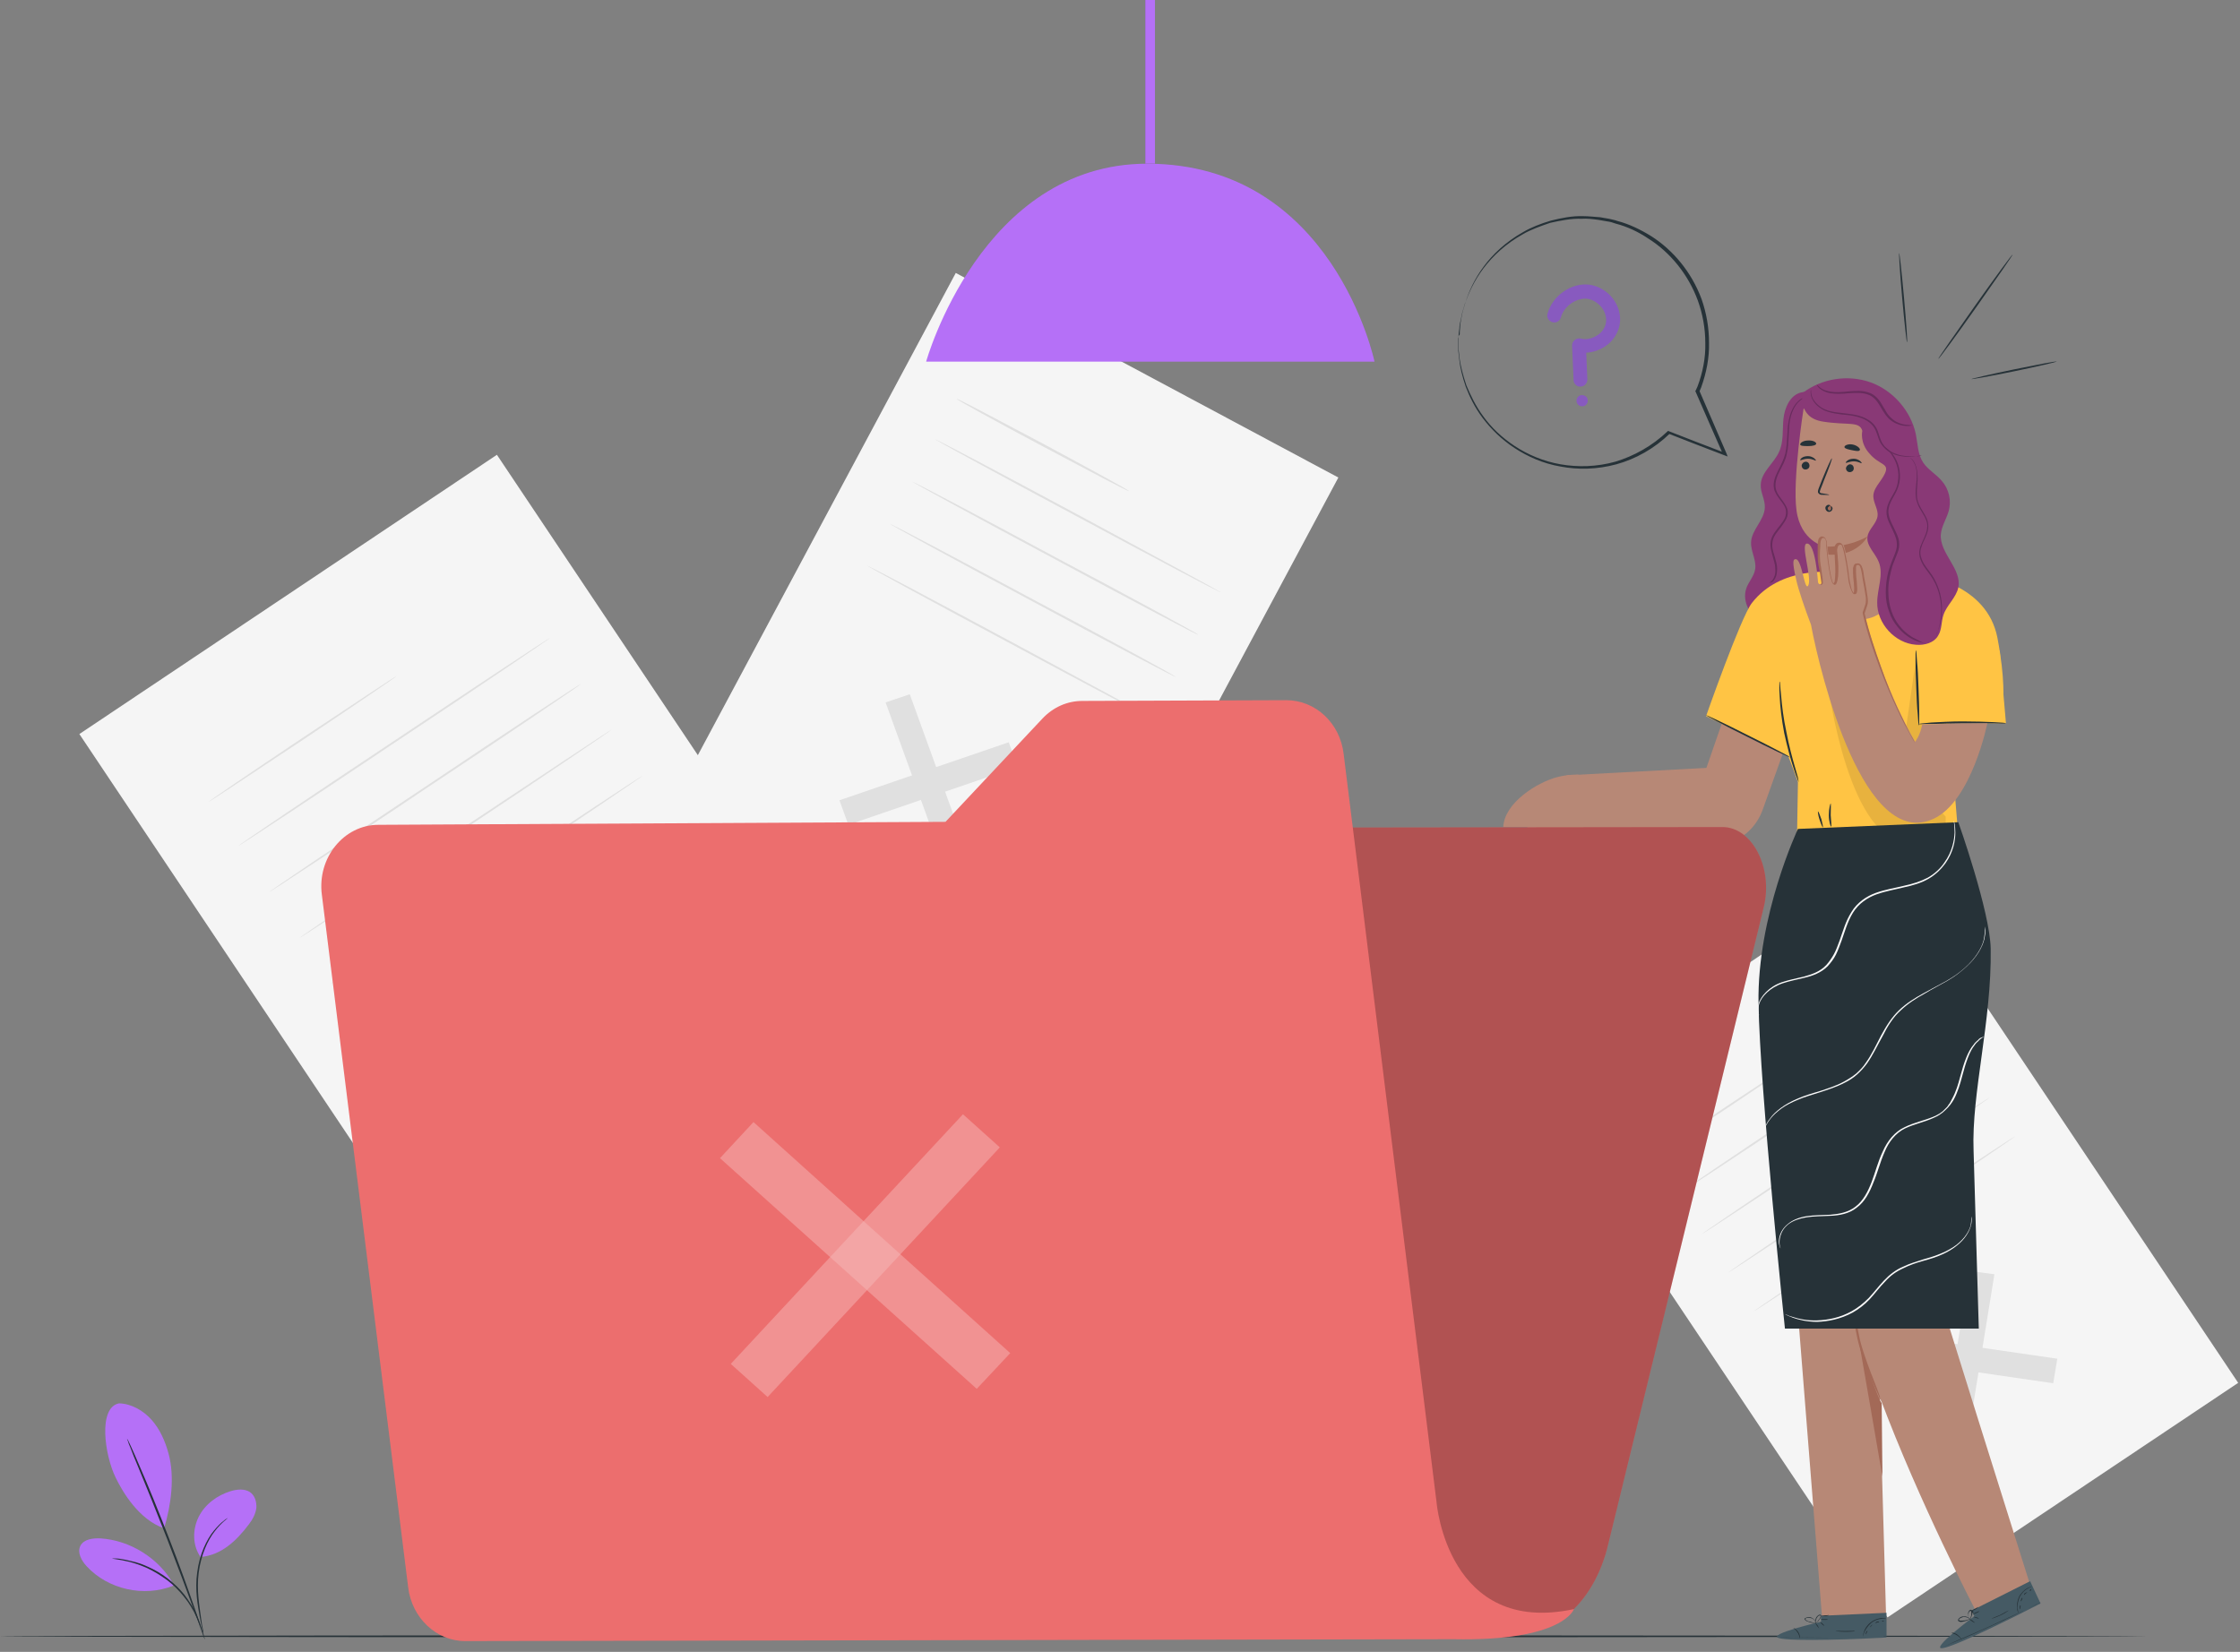 <svg width="602" height="444" viewBox="0 0 602 444" fill="none" xmlns="http://www.w3.org/2000/svg">
    <rect x="0" y="0" width="602" height="444" fill="#808080" stroke="none"/>
    <g clip-path="url(#clip0_1030:8820)">
        <path d="M133.542 122.241L21.33 197.301L131.863 362.544L244.075 287.484L133.542 122.241Z"
            fill="#F5F5F5" />
        <path d="M186.1 279.7L184.8 287.5L129 279.5L130.3 271.6L186.1 279.7Z" fill="#E0E0E0" />
        <path d="M158 251.5L166 252.7L157.1 307.6L149.1 306.5L158 251.5Z" fill="#E0E0E0" />
        <path
            d="M106.6 181.7C106.7 181.8 95.4 189.5 81.5 198.8C67.5 208.1 56.2 215.6 56.1 215.5C56 215.4 67.3 207.7 81.2 198.4C95.2 189.1 106.5 181.6 106.6 181.7Z"
            fill="#E0E0E0" />
        <path
            d="M147.9 171.4C148 171.5 129.3 184.2 106.1 199.6C83 215.1 64.1 227.5 64 227.4C63.9 227.3 82.6 214.6 105.8 199.2C129 183.7 147.8 171.3 147.9 171.4Z"
            fill="#E0E0E0" />
        <path
            d="M156.2 183.8C156.3 183.9 137.6 196.6 114.4 212C91.3 227.5 72.4 239.9 72.3 239.8C72.2 239.7 90.9 227 114.1 211.6C137.2 196.1 156.1 183.6 156.2 183.8Z"
            fill="#E0E0E0" />
        <path
            d="M164.4 196.1C164.5 196.2 145.8 208.9 122.6 224.3C99.5 239.8 80.6 252.2 80.5 252.1C80.4 252 99.1 239.3 122.3 223.9C145.5 208.5 164.3 196 164.4 196.1Z"
            fill="#E0E0E0" />
        <path
            d="M172.7 208.5C172.8 208.6 154.1 221.3 130.9 236.7C107.8 252.2 88.9 264.6 88.8 264.5C88.7 264.4 107.4 251.7 130.6 236.3C153.8 220.8 172.6 208.4 172.7 208.5Z"
            fill="#E0E0E0" />
        <path d="M508.719 232.961L414.461 296.012L507.257 434.739L601.515 371.689L508.719 232.961Z"
            fill="#F5F5F5" />
        <path d="M552.9 365.2L551.8 371.8L505 365L506 358.4L552.9 365.2Z" fill="#E0E0E0" />
        <path d="M529.3 341.6L536 342.5L528.5 388.7L521.8 387.7L529.3 341.6Z" fill="#E0E0E0" />
        <path
            d="M486.1 282.9C486.2 283 476.7 289.5 465 297.3C453.3 305.1 443.7 311.4 443.6 311.3C443.5 311.2 453 304.7 464.7 296.9C476.5 289.1 486 282.8 486.1 282.9Z"
            fill="#E0E0E0" />
        <path
            d="M520.8 274.2C520.9 274.3 505.2 285 485.8 298C466.4 311 450.5 321.4 450.5 321.3C450.4 321.2 466.1 310.5 485.6 297.5C504.9 284.6 520.7 274.1 520.8 274.2Z"
            fill="#E0E0E0" />
        <path
            d="M527.7 284.6C527.8 284.7 512.1 295.4 492.7 308.4C473.3 321.4 457.4 331.8 457.4 331.7C457.3 331.6 473 320.9 492.5 307.9C511.8 295 527.6 284.5 527.7 284.6Z"
            fill="#E0E0E0" />
        <path
            d="M534.7 295C534.8 295.1 519.1 305.8 499.7 318.8C480.3 331.8 464.4 342.2 464.4 342.1C464.3 342 480 331.3 499.5 318.3C518.8 305.3 534.6 294.9 534.7 295Z"
            fill="#E0E0E0" />
        <path
            d="M541.6 305.4C541.7 305.5 526 316.2 506.6 329.2C487.2 342.2 471.3 352.6 471.3 352.5C471.2 352.4 486.9 341.7 506.4 328.7C525.7 315.7 541.5 305.3 541.6 305.4Z"
            fill="#E0E0E0" />
        <path d="M359.683 128.353L256.865 73.364L175.892 224.769L278.71 279.758L359.683 128.353Z"
            fill="#F5F5F5" />
        <path d="M261.1 232.4L254.6 234.6L238 188.8L244.5 186.6L261.1 232.4Z" fill="#E0E0E0" />
        <path d="M271.1 199.5L273.5 206.1L228 221.7L225.6 215.1L271.1 199.5Z" fill="#E0E0E0" />
        <path
            d="M303.4 132C303.3 132.2 292.9 126.7 280.1 119.9C267.3 113.1 257 107.4 257.1 107.2C257.2 107 267.6 112.5 280.4 119.3C293.2 126.2 303.5 131.8 303.4 132Z"
            fill="#E0E0E0" />
        <path
            d="M328.1 159.2C328 159.4 310.8 150.3 289.6 138.9C268.4 127.6 251.3 118.2 251.3 118.1C251.4 117.9 268.6 127 289.8 138.4C311 149.8 328.1 159.1 328.1 159.2Z"
            fill="#E0E0E0" />
        <path
            d="M322 170.6C321.9 170.8 304.7 161.7 283.5 150.3C262.3 139 245.2 129.6 245.2 129.5C245.3 129.3 262.5 138.4 283.7 149.8C305 161.1 322.1 170.4 322 170.6Z"
            fill="#E0E0E0" />
        <path
            d="M315.9 181.9C315.8 182.1 298.6 173 277.4 161.6C256.2 150.3 239.1 140.9 239.1 140.8C239.2 140.6 256.4 149.7 277.6 161.1C298.9 172.4 316 181.7 315.9 181.9Z"
            fill="#E0E0E0" />
        <path
            d="M309.9 193.2C309.8 193.4 292.6 184.3 271.4 172.9C250.2 161.6 233.1 152.2 233.1 152.1C233.2 151.9 250.4 161 271.6 172.4C292.8 183.8 310 193.1 309.9 193.2Z"
            fill="#E0E0E0" />
        <path opacity="0.2" d="M310.4 0H307.8V44H310.4V0Z" fill="black" />
        <path d="M248.9 97.2H369.4C369.4 97.2 358.3 44 308.3 44C263.7 44 248.9 97.2 248.9 97.2Z"
            fill="#B570F7" />
        <path d="M310.4 0H307.8V44H310.4V0Z" fill="#B570F7" />
        <path
            d="M577.3 439.8C577.3 439.9 448 440.1 288.6 440.1C129.2 440.1 0 440 0 439.8C0 439.7 129.2 439.5 288.7 439.5C448.1 439.6 577.3 439.7 577.3 439.8Z"
            fill="#263238" />
        <path
            d="M32 377.2C35.4 377.3 38.6 379.2 40.8 381.7C43 384.2 44.4 387.4 45.3 390.7C47 397 46 404.5 44.1 410.8C37.3 408.4 33 401.1 31.1 397.2C28.1 391.1 26.3 378.3 32 377.2Z"
            fill="#B570F7" />
        <path
            d="M53.9 418.5C51.7 415.4 51.7 411.1 53.4 407.7C55.1 404.3 58.4 401.9 62 400.8C63.7 400.3 65.6 400.1 67.1 401C68.5 401.9 69 403.7 68.9 405.3C68.7 406.9 67.9 408.4 66.9 409.7C63.5 414.2 59.5 418 53.9 418.5Z"
            fill="#B570F7" />
        <path
            d="M54.7 439.6C54.7 439.6 54.6 439.1 54.4 438.3C54.2 437.4 54 436.2 53.7 434.7C53.2 431.7 52.3 427.4 53 422.6C53.6 417.9 55.5 413.8 57.5 411.4C58.5 410.2 59.4 409.3 60.1 408.8C60.4 408.5 60.7 408.3 60.9 408.2C61.1 408.1 61.2 408 61.2 408C61.3 408.1 59.6 409.1 57.7 411.6C55.8 414 54 418 53.4 422.7C52.8 427.4 53.6 431.6 54 434.7C54.2 436.2 54.4 437.5 54.6 438.3C54.7 439.1 54.7 439.6 54.7 439.6Z"
            fill="#263238" />
        <path
            d="M34.2 386.8C34.2 386.8 34.3 387 34.5 387.3C34.7 387.7 34.9 388.2 35.2 388.8C35.8 390.1 36.7 392.1 37.7 394.5C39.8 399.3 42.5 405.9 45.4 413.4C48.3 420.8 50.7 427.6 52.4 432.5C53.3 435 53.9 437 54.4 438.4C54.6 439.1 54.8 439.6 54.9 440C55 440.4 55.1 440.6 55 440.6C55 440.6 54.9 440.4 54.8 440.1C54.6 439.7 54.5 439.2 54.2 438.5C53.7 437.1 53 435.1 52.1 432.7C50.3 427.8 47.8 421.1 44.9 413.6C42 406.2 39.3 399.5 37.3 394.7C36.3 392.3 35.5 390.4 35 389C34.7 388.4 34.5 387.8 34.4 387.4C34.2 387 34.1 386.8 34.2 386.8Z"
            fill="#263238" />
        <path
            d="M46.5 425.6C42.5 418.7 34.9 414 27 413.5C25 413.4 22.5 413.7 21.6 415.5C20.7 417.3 21.9 419.5 23.3 421C29 427.2 38.7 429.4 46.6 426.2"
            fill="#B570F7" />
        <path
            d="M30.1 418.9C30.1 418.9 30.6 418.9 31.4 418.9C31.8 418.9 32.3 419 32.9 419.1C33.5 419.2 34.1 419.3 34.8 419.5C35.5 419.7 36.3 419.8 37.1 420.1C37.9 420.3 38.8 420.7 39.7 421.1C41.5 421.9 43.3 422.9 45.1 424.3C46.9 425.7 48.4 427.2 49.6 428.7C50.2 429.5 50.7 430.2 51.2 431C51.7 431.7 52 432.4 52.4 433.1C52.8 433.7 53 434.4 53.2 434.9C53.4 435.4 53.6 435.9 53.7 436.3C53.9 437.1 54.1 437.5 54 437.5C53.9 437.5 53.4 435.8 52.1 433.2C51.7 432.6 51.4 431.9 50.9 431.2C50.5 430.5 49.9 429.8 49.3 429C48.1 427.5 46.6 426 44.9 424.7C43.1 423.4 41.3 422.3 39.6 421.5C38.7 421.1 37.9 420.8 37.1 420.5C36.3 420.2 35.5 420 34.8 419.8C31.9 419.1 30.1 419 30.1 418.9Z"
            fill="#263238" />
        <path
            d="M484 105.5C481.1 106.2 479.6 109.6 479.3 112.6C479 115.6 479.4 118.8 478.1 121.5C476.7 124.6 473.3 126.9 473.2 130.3C473.1 132.4 474.4 134.3 474.3 136.4C474.2 139.8 470.7 142.4 470.6 145.8C470.5 148.2 472.1 150.6 471.7 153C471.4 154.9 469.9 156.4 469.3 158.2C468.1 161.8 470.5 165.7 473.7 167.8C477.3 170.1 481.9 170.6 485.9 169.3C489.9 168 493.3 164.9 494.9 161C496.7 156.7 496.3 151.8 495.9 147.2C494.7 132.7 493.8 118.2 493.2 103.6"
            fill="#893976" />
        <path
            d="M475.5 156.7C475.4 156.6 476.3 156.4 476.8 155.1C477.1 154.5 477.2 153.6 477.1 152.7C477.1 151.7 476.7 150.7 476.4 149.5C476.1 148.3 475.6 146.9 475.9 145.4C476.2 143.8 477.3 142.6 478.3 141.3C478.8 140.7 479.3 140 479.7 139.2C480 138.5 480.1 137.6 479.9 136.8C479.4 135.2 477.8 134 477 132.1C476.6 131.2 476.6 130.1 476.8 129.2C477 128.3 477.4 127.4 477.8 126.6C478.6 125 479.4 123.5 479.8 121.9C480.5 118.7 480.2 115.7 480.7 113.2C481.1 110.7 482.2 108.8 483.2 107.9C483.7 107.4 484.2 107.1 484.5 107C484.8 106.9 485 106.8 485 106.8C485 106.9 484.3 107.1 483.3 108.1C482.3 109.1 481.4 110.9 481 113.3C480.8 114.5 480.8 115.9 480.7 117.3C480.6 118.8 480.6 120.4 480.2 122C479.9 123.7 479 125.2 478.2 126.8C477.4 128.4 476.8 130.2 477.4 131.9C478 133.6 479.6 134.8 480.3 136.7C480.6 137.6 480.5 138.6 480.1 139.4C479.7 140.2 479.2 140.9 478.7 141.6C477.7 142.9 476.6 144.1 476.4 145.5C476.1 146.9 476.5 148.2 476.9 149.4C477.2 150.6 477.6 151.7 477.6 152.7C477.6 153.7 477.5 154.6 477.2 155.2C476.9 155.9 476.5 156.3 476.2 156.5C475.7 156.6 475.5 156.7 475.5 156.7Z"
            fill="#682C5D" />
        <path
            d="M467.6 180.4L458.6 206.4L421 208.4L414.7 222.4L454 226.4C461.8 229.6 470.8 225.7 473.7 217.7L484.2 188.4L467.6 180.4Z"
            fill="#B78876" />
        <path
            d="M545.5 425.7C545.5 425.7 517.9 338.1 517.3 335.2C516.8 332.6 527.3 269.6 528.6 253.3L491.3 254.7C491.3 254.7 491.3 254.8 491.3 255L475.5 255.9L489.7 435H506.9L505.2 375.5C515.8 403.9 530.9 432.8 530.9 432.8L545.5 425.7Z"
            fill="#B78876" />
        <path
            d="M505.9 396.9C505.9 396.4 505.7 377 505.7 377C505.5 378.2 499.1 360.2 499.3 359.1C499.3 358.5 505.9 396.9 505.9 396.9Z"
            fill="#A36957" />
        <path
            d="M498.5 350.5C498.5 350.5 498.4 350.9 498.4 351.6C498.4 352.3 498.4 353.3 498.4 354.6C498.4 355.2 498.5 355.9 498.6 356.6C498.7 357.3 498.8 358.1 499 358.9C499.3 360.5 499.8 362.3 500.4 364.1C501.6 367.7 503 370.9 504 373.2C504.5 374.2 504.9 375.2 505.2 375.9C505.5 376.5 505.7 376.9 505.7 376.9C505.7 376.9 505.6 376.5 505.4 375.9C505.2 375.2 504.8 374.3 504.4 373.1C503.5 370.8 502.2 367.6 501 364C500.4 362.2 499.9 360.5 499.6 358.9C499.4 358.1 499.3 357.3 499.2 356.6C499.1 355.9 499 355.2 499 354.6C498.9 353.4 498.8 352.4 498.8 351.7C498.6 350.9 498.6 350.5 498.5 350.5Z"
            fill="#A36957" />
        <path
            d="M489.4 435.9V434.3L507 433.5V440.1L505.9 440.2C501.1 440.5 481.4 441.3 478.1 440.3C474.6 439.3 489.4 435.9 489.4 435.9Z"
            fill="#455A64" />
        <path
            d="M507.3 439.8C507.3 439.8 507.2 439.8 507 439.8C506.7 439.8 506.5 439.8 506.1 439.9C505.2 439.9 504.2 440 502.9 440C500.2 440.1 496.5 440.2 492.4 440.2C488.3 440.2 484.6 440.2 481.9 440.1C480.6 440.1 479.6 440 478.7 440C478.4 440 478.1 440 477.8 440C477.6 440 477.5 440 477.5 440C477.5 440 477.6 440 477.8 440C478.1 440 478.3 440 478.7 440C479.6 440 480.6 440 481.9 440.1C484.6 440.1 488.3 440.2 492.4 440.2C496.5 440.2 500.2 440.1 502.9 440C504.2 440 505.2 439.9 506.1 439.9C506.4 439.9 506.7 439.9 507 439.9C507.1 439.8 507.3 439.8 507.3 439.8Z"
            fill="#263238" />
        <path
            d="M483.7 440.3C483.6 440.3 483.6 439.5 483.1 438.8C482.6 438 482 437.6 482 437.6C482 437.5 482.8 437.9 483.3 438.7C483.8 439.5 483.8 440.4 483.7 440.3Z"
            fill="#263238" />
        <path
            d="M488.9 437.7C488.9 437.7 488.6 437.4 488.3 437C488 436.6 487.9 436.2 487.9 436.2C487.9 436.2 488.2 436.5 488.5 436.9C488.7 437.3 488.9 437.7 488.9 437.7Z"
            fill="#263238" />
        <path
            d="M490.3 437C490.3 437 490 436.9 489.7 436.6C489.4 436.3 489.2 436.1 489.2 436C489.2 436 489.5 436.1 489.8 436.4C490.1 436.7 490.3 436.9 490.3 437Z"
            fill="#263238" />
        <path
            d="M491.2 435.3C491.2 435.4 490.8 435.4 490.3 435.4C489.8 435.4 489.4 435.4 489.4 435.3C489.4 435.2 489.8 435.2 490.3 435.2C490.7 435.2 491.2 435.2 491.2 435.3Z"
            fill="#263238" />
        <path
            d="M491.5 434.1C491.5 434.2 491.1 434.4 490.5 434.4C489.9 434.4 489.4 434.3 489.4 434.3C489.4 434.2 489.9 434.3 490.4 434.2C491 434.2 491.4 434.1 491.5 434.1Z"
            fill="#263238" />
        <path
            d="M488.3 436.2C488.3 436.2 487.9 436.3 487.2 436.2C486.9 436.2 486.4 436.1 486 435.9C485.8 435.8 485.6 435.8 485.3 435.6C485.2 435.5 485.1 435.4 485 435.3C485 435.1 485 434.9 485.2 434.9C486.3 434.3 487.3 434.9 487.7 435.5C487.9 435.8 488 436.1 488.1 436.2C488.1 436.4 488.1 436.5 488.1 436.5C488.1 436.5 488 436.1 487.6 435.5C487.4 435.2 487.1 435 486.6 434.9C486.2 434.8 485.6 434.8 485.3 435C485.1 435.1 485.2 435.3 485.4 435.5C485.6 435.6 485.8 435.7 486 435.8C486.4 435.9 486.8 436 487.2 436.1C487.8 436.2 488.3 436.1 488.3 436.2Z"
            fill="#263238" />
        <path
            d="M488 436.2C488 436.2 487.8 435.9 487.9 435.4C487.9 435.2 488 434.9 488.2 434.6C488.4 434.4 488.7 434 489.1 434C489.4 434 489.5 434.3 489.4 434.5C489.4 434.7 489.3 434.9 489.2 435C489 435.3 488.8 435.5 488.7 435.7C488.3 436.1 488.1 436.2 488 436.2C488.1 436.2 488.3 436 488.6 435.6C488.8 435.4 488.9 435.2 489.1 434.9C489.3 434.7 489.4 434.2 489.1 434.2C488.8 434.2 488.5 434.5 488.4 434.7C488.2 434.9 488.1 435.2 488.1 435.4C487.9 435.9 488 436.2 488 436.2Z"
            fill="#263238" />
        <path
            d="M506.9 435C506.9 435 506.4 435 505.6 435.1C504.8 435.2 503.7 435.5 502.8 436.3C501.9 437.1 501.3 438.1 501 438.8C500.7 439.6 500.7 440.1 500.7 440C500.7 440 500.7 439.9 500.7 439.6C500.7 439.4 500.8 439 500.9 438.7C501.1 437.9 501.7 436.9 502.7 436.1C503.7 435.3 504.8 435 505.6 434.9C506 434.9 506.3 434.9 506.6 434.9C506.8 434.9 506.9 435 506.9 435Z"
            fill="#263238" />
        <path
            d="M498.5 438.4C498.5 438.5 497.4 438.6 495.9 438.6C494.5 438.6 493.3 438.4 493.3 438.4C493.3 438.3 494.4 438.4 495.9 438.4C497.3 438.4 498.5 438.3 498.5 438.4Z"
            fill="#263238" />
        <path
            d="M501.9 438.3C501.9 438.3 501.8 438.5 501.7 438.8C501.6 439.1 501.5 439.3 501.5 439.3C501.4 439.3 501.4 439 501.5 438.7C501.6 438.5 501.8 438.3 501.9 438.3Z"
            fill="#263238" />
        <path
            d="M503.2 436.7C503.2 436.7 503.1 436.9 502.9 437.1C502.7 437.3 502.5 437.4 502.5 437.4C502.5 437.4 502.6 437.2 502.8 437C503 436.8 503.1 436.7 503.2 436.7Z"
            fill="#263238" />
        <path
            d="M505 436C505 436.1 504.8 436.1 504.5 436.1C504.2 436.2 504.1 436.3 504 436.3C504 436.3 504.1 436 504.4 435.9C504.8 435.8 505 435.9 505 436Z"
            fill="#263238" />
        <path
            d="M506.3 435.6C506.3 435.7 506.2 435.7 506.1 435.8C506 435.9 505.8 435.9 505.8 435.8C505.8 435.7 505.9 435.7 506 435.6C506.2 435.6 506.3 435.6 506.3 435.6Z"
            fill="#263238" />
        <path
            d="M530.6 434.4L529.9 432.9L545.6 425L548.4 431L547.4 431.5C543.1 433.7 525.5 442.6 522.1 443C518.4 443.5 530.6 434.4 530.6 434.4Z"
            fill="#455A64" />
        <path
            d="M548.4 430.6C548.4 430.6 548.3 430.7 548.1 430.8C547.9 430.9 547.6 431.1 547.3 431.2C546.5 431.6 545.6 432.1 544.5 432.6C542.1 433.8 538.8 435.4 535 437.1C531.3 438.8 527.9 440.3 525.4 441.3C524.2 441.8 523.3 442.2 522.5 442.5C522.2 442.6 521.9 442.7 521.7 442.8C521.5 442.9 521.4 442.9 521.4 442.9C521.4 442.9 521.5 442.8 521.7 442.8C521.9 442.7 522.2 442.6 522.5 442.5C523.3 442.2 524.3 441.7 525.4 441.2C527.9 440.1 531.3 438.7 535 437C538.7 435.3 542.1 433.7 544.5 432.6C545.6 432.1 546.6 431.6 547.4 431.2C547.7 431.1 547.9 430.9 548.2 430.8C548.3 430.6 548.4 430.6 548.4 430.6Z"
            fill="#263238" />
        <path
            d="M527.2 440.7C527.1 440.7 526.8 440.1 526 439.6C525.3 439.1 524.5 439 524.5 438.9C524.5 438.8 525.3 438.8 526.1 439.4C526.9 440 527.2 440.7 527.2 440.7Z"
            fill="#263238" />
        <path
            d="M530.8 436.2C530.8 436.2 530.4 436.1 530 435.8C529.6 435.5 529.3 435.3 529.3 435.2C529.3 435.2 529.7 435.3 530.1 435.6C530.5 435.9 530.8 436.2 530.8 436.2Z"
            fill="#263238" />
        <path
            d="M531.8 435C531.8 435.1 531.5 435 531.1 434.9C530.7 434.8 530.4 434.6 530.4 434.6C530.4 434.5 530.7 434.6 531.1 434.7C531.5 434.8 531.8 434.9 531.8 435Z"
            fill="#263238" />
        <path
            d="M531.9 433.1C531.9 433.2 531.6 433.4 531.1 433.6C530.6 433.8 530.3 433.9 530.2 433.9C530.2 433.8 530.5 433.6 531 433.4C531.5 433.2 531.9 433 531.9 433.1Z"
            fill="#263238" />
        <path
            d="M531.7 431.9C531.7 431.9 531.4 432.3 530.9 432.6C530.4 432.9 529.9 433 529.9 432.9C529.9 432.8 530.3 432.7 530.8 432.4C531.3 432.1 531.7 431.9 531.7 431.9Z"
            fill="#263238" />
        <path
            d="M529.6 435.1C529.6 435.1 529.2 435.3 528.6 435.6C528.3 435.7 527.9 435.8 527.4 435.9C527.2 435.9 526.9 436 526.7 435.9C526.6 435.9 526.4 435.8 526.3 435.7C526.2 435.6 526.2 435.4 526.3 435.2C527 434.2 528.3 434.4 528.9 434.7C529.2 434.9 529.4 435.1 529.5 435.2C529.6 435.4 529.7 435.5 529.7 435.5C529.7 435.5 529.4 435.1 528.8 434.8C528.5 434.7 528.1 434.6 527.7 434.6C527.3 434.7 526.8 434.9 526.5 435.2C526.4 435.4 526.5 435.6 526.8 435.6C527 435.6 527.3 435.6 527.5 435.6C527.9 435.6 528.3 435.5 528.7 435.4C529.2 435.2 529.6 435 529.6 435.1Z"
            fill="#263238" />
        <path
            d="M529.4 435.2C529.4 435.2 529.1 435 529 434.5C528.9 434.3 528.9 434 528.9 433.6C529 433.3 529.1 432.9 529.5 432.7C529.8 432.6 530.3 433.1 530.4 433.3C530.5 433.5 530.1 433.4 530.1 433.5C530.1 433.8 530 434.1 529.9 434.3C529.7 435 529.5 435.2 529.4 435.2C529.4 435.1 529.6 434.9 529.7 434.4C529.8 434.2 529.8 433.9 529.8 433.6C529.8 433.3 529.8 432.9 529.5 433C529.2 433.1 529.1 433.5 529 433.7C528.9 434 529 434.3 529 434.5C529.2 435 529.4 435.2 529.4 435.2Z"
            fill="#263238" />
        <path
            d="M546.1 426.4C546.1 426.4 545.6 426.6 544.9 427C544.2 427.4 543.4 428.1 542.8 429.2C542.3 430.3 542.2 431.4 542.2 432.2C542.3 433 542.5 433.5 542.4 433.5C542.4 433.5 542.3 433.4 542.3 433.2C542.2 433 542.1 432.7 542.1 432.3C542 431.5 542.1 430.3 542.6 429.2C543.2 428.1 544.1 427.3 544.8 426.9C545.2 426.7 545.5 426.6 545.7 426.5C546 426.4 546.1 426.4 546.1 426.4Z"
            fill="#263238" />
        <path
            d="M539.8 432.9C539.8 432.9 538.9 433.6 537.6 434.2C536.3 434.8 535.2 435.1 535.2 435.1C535.2 435 536.3 434.6 537.5 434.1C538.8 433.4 539.8 432.8 539.8 432.9Z"
            fill="#263238" />
        <path
            d="M543 431.5C543.1 431.5 543 431.8 543 432C543 432.3 543 432.5 543 432.5C542.9 432.5 542.8 432.3 542.8 432C542.8 431.7 542.9 431.4 543 431.5Z"
            fill="#263238" />
        <path
            d="M543.5 429.5C543.6 429.5 543.5 429.7 543.4 430C543.3 430.2 543.2 430.4 543.1 430.4C543 430.4 543.1 430.2 543.2 429.9C543.3 429.6 543.4 429.4 543.5 429.5Z"
            fill="#263238" />
        <path
            d="M544.8 428C544.8 428.1 544.6 428.2 544.4 428.3C544.2 428.5 544.1 428.7 544 428.7C543.9 428.7 544 428.4 544.2 428.2C544.6 428 544.8 428 544.8 428Z"
            fill="#263238" />
        <path
            d="M545.9 427.2C545.9 427.2 545.9 427.4 545.8 427.5C545.7 427.6 545.6 427.7 545.5 427.6C545.5 427.6 545.5 427.4 545.6 427.3C545.7 427.2 545.9 427.1 545.9 427.2Z"
            fill="#263238" />
        <path
            d="M526.2 223.6L523.3 187.9L538.3 188.2C538.3 188.2 539 182.9 536.8 171.4C535.4 164.3 530.7 160 525.4 157.4V157.3L524.9 157.2C518.2 154.1 511.1 153.6 511.1 153.6L492.7 153.8C492.7 153.8 478.6 152 470.8 162.1C467.8 166 458.5 192.5 458.5 192.5L480.6 203.2L478.5 188.5C478.5 188.5 478.9 199.1 480.3 202.5C481.1 204.4 483.2 210.2 483.2 210.2L482.9 227.8L526.2 223.6Z"
            fill="#FFC444" />
        <path d="M516.1 182.8L513.3 194.4H539.1L537.4 174.9L516.1 182.8Z" fill="#FFC444" />
        <path
            d="M539.1 194.4C539.1 194.3 537.8 194.2 535.7 194.1C533.6 194 530.7 193.9 527.4 193.9C524.2 193.9 521.2 194.1 519.1 194.2C517 194.4 515.7 194.5 515.7 194.6C515.7 194.7 517 194.6 519.1 194.6C521.2 194.5 524.1 194.5 527.4 194.4C530.6 194.4 533.5 194.4 535.7 194.4C537.8 194.5 539.1 194.5 539.1 194.4Z"
            fill="#263238" />
        <path
            d="M514.9 174.8C514.8 174.8 514.8 175.9 514.8 177.8C514.8 179.6 514.9 182.2 515 184.9C515.1 187.7 515.2 190.2 515.4 192C515.5 193.8 515.6 195 515.7 195C515.8 195 515.8 193.9 515.8 192C515.8 190.2 515.7 187.6 515.6 184.9C515.5 182.1 515.4 179.6 515.2 177.8C515.1 175.9 515 174.8 514.9 174.8Z"
            fill="#263238" />
        <g opacity="0.3">
            <path opacity="0.3"
                d="M491.4 184.9C491.4 184.9 497.1 227.5 513.3 226.3C513.3 226.3 520.6 226.2 522.9 221.4V219.5L491.4 184.9Z"
                fill="black" />
        </g>
        <g opacity="0.3">
            <path opacity="0.3"
                d="M514.9 177.3L511.9 198.1L513.9 201.8L517.1 194.6H515.7L514.9 177.3Z"
                fill="black" />
        </g>
        <path
            d="M483.4 210.2C483.4 210.2 483.2 209.9 483 209.2C482.7 208.5 482.4 207.6 482 206.4C481.2 204 480.3 200.7 479.5 197C478.8 193.3 478.4 189.8 478.3 187.3C478.2 186.1 478.2 185 478.2 184.3C478.2 183.6 478.2 183.2 478.3 183.2C478.4 183.2 478.4 184.7 478.7 187.2C478.9 189.7 479.3 193.1 480.1 196.8C480.8 200.5 481.7 203.8 482.4 206.2C482.7 207.3 483 208.3 483.2 209C483.3 209.8 483.4 210.1 483.4 210.2Z"
            fill="#263238" />
        <path
            d="M489.9 222.4C489.8 222.4 489.4 221.5 489 220.3C488.6 219.1 488.5 218.1 488.6 218.1C488.7 218.1 489.1 219 489.5 220.2C489.8 221.4 490 222.4 489.9 222.4Z"
            fill="#263238" />
        <path
            d="M492.1 222.2C492 222.2 491.5 220.9 491.5 219.1C491.5 217.3 491.9 215.9 492 216C492.1 216 492 217.4 492 219.1C492.1 220.8 492.3 222.2 492.1 222.2Z"
            fill="#263238" />
        <path
            d="M481.2 203.6C481.1 203.7 476 201.3 469.7 198.1C463.4 195 458.4 192.3 458.4 192.2C458.5 192.1 463.6 194.5 469.9 197.7C476.2 200.8 481.2 203.5 481.2 203.6Z"
            fill="#263238" />
        <path
            d="M490.3 157.3C490.4 152.2 490.4 146.9 490.4 146.9C490.4 146.9 483.9 145.6 482.8 137.1C481.7 129 484.7 109.9 484.7 109.9C494.2 106.3 504 109.6 510.5 117.2L508.9 158.3C508.7 163.1 504.5 166.7 499.4 166.5C494.2 166.2 490.2 162.1 490.3 157.3Z"
            fill="#B78876" />
        <path
            d="M484.2 125.1C484.2 125.7 484.6 126.2 485.2 126.2C485.8 126.2 486.3 125.8 486.3 125.2C486.3 124.6 485.9 124.1 485.3 124.1C484.8 124.1 484.3 124.5 484.2 125.1Z"
            fill="#263238" />
        <path
            d="M483.8 123.7C483.9 123.8 484.8 123.3 485.9 123.3C487.1 123.3 487.9 123.9 488 123.8C488.1 123.7 487.9 123.5 487.6 123.2C487.2 122.9 486.6 122.6 485.9 122.6C485.2 122.6 484.5 122.8 484.2 123.1C483.9 123.3 483.8 123.6 483.8 123.7Z"
            fill="#263238" />
        <path
            d="M496.1 125.8C496.1 126.4 496.5 126.9 497.1 126.9C497.7 126.9 498.2 126.5 498.2 125.9C498.2 125.3 497.8 124.8 497.2 124.8C496.7 124.8 496.2 125.3 496.1 125.8Z"
            fill="#263238" />
        <path
            d="M496.1 124.4C496.2 124.5 497.1 124 498.2 124C499.4 124 500.2 124.6 500.3 124.5C500.4 124.4 500.2 124.2 499.9 123.9C499.5 123.6 498.9 123.3 498.2 123.3C497.5 123.3 496.8 123.5 496.5 123.8C496.1 124.1 496 124.3 496.1 124.4Z"
            fill="#263238" />
        <path
            d="M491.6 133C491.6 132.9 490.9 132.8 489.7 132.6C489.4 132.6 489.1 132.5 489.1 132.3C489 132.1 489.2 131.8 489.3 131.4C489.6 130.7 489.9 129.9 490.2 129.1C491.5 125.9 492.5 123.2 492.3 123.2C492.2 123.1 491 125.7 489.7 128.9C489.4 129.7 489.1 130.4 488.8 131.2C488.7 131.5 488.5 131.9 488.6 132.4C488.7 132.6 488.9 132.8 489.1 132.9C489.3 133 489.5 133 489.6 133C490.8 133 491.6 133.1 491.6 133Z"
            fill="#263238" />
        <path
            d="M490.4 146.9C490.4 146.9 496.1 147.4 501.9 144.2C501.9 144.2 499 150 490.5 149L490.4 146.9Z"
            fill="#A36957" />
        <path
            d="M499.8 121C499.6 121.4 498.7 121.2 497.7 121C496.7 120.8 495.8 120.6 495.7 120.2C495.6 119.8 496.6 119.2 498 119.5C499.3 119.8 500.1 120.7 499.8 121Z"
            fill="#263238" />
        <path
            d="M488.1 119.3C488 119.7 487.1 119.9 486 119.9C484.9 119.9 483.9 119.9 483.8 119.5C483.7 119.1 484.6 118.4 485.9 118.4C487.3 118.3 488.2 118.9 488.1 119.3Z"
            fill="#263238" />
        <path
            d="M491.6 135.8C491.4 135.7 491.1 135.9 491 136.1C490.9 136.4 490.9 136.7 491.2 136.9C491.4 137.1 491.8 137.1 492 136.9C492.2 136.7 492.3 136.3 492.2 136.1C492.1 135.8 491.7 135.7 491.4 135.8"
            fill="#A36957" />
        <path
            d="M491.9 135.9C492 135.9 491.7 135.6 491.2 135.7C491 135.8 490.7 136 490.6 136.3C490.5 136.6 490.6 137.1 491 137.4C491.4 137.7 491.8 137.6 492.1 137.4C492.4 137.2 492.5 136.8 492.5 136.6C492.4 136.1 492 136 492 136.1C492 136.2 492.1 136.3 492.1 136.7C492.1 136.9 492 137 491.9 137.1C491.8 137.2 491.5 137.2 491.4 137.1C491.3 137 491.2 136.8 491.2 136.6C491.2 136.4 491.3 136.3 491.5 136.2C491.6 135.9 491.8 136 491.9 135.9Z"
            fill="#263238" />
        <path
            d="M506.6 127.2C505.6 129.5 503.1 131.4 503.5 133.9C503.7 135.5 504.8 137.1 504.6 138.7C504.3 140.8 502.2 142.2 501.9 144.2C501.5 146.7 504 148.7 504.9 151C506.3 154.4 504.5 158.3 504.5 161.9C504.4 167.6 509.3 172.9 514.9 173.3C517.2 173.5 519.8 172.8 520.9 170.8C521.9 169.2 521.7 167.1 522.3 165.3C523.2 162.6 525.7 160.7 526.3 157.9C527.3 152.9 521.2 148.7 521.6 143.6C521.8 141.4 523.1 139.5 523.7 137.4C524.5 134.6 523.8 131.5 521.9 129.3C520.4 127.5 518.2 126.3 516.9 124.4C515.4 122.2 515.4 119.4 514.9 116.8C513.6 110.5 508.8 105 502.8 102.8C496.7 100.6 489.6 101.7 484.5 105.6C484.5 105.6 483 112.2 489.8 113.3C496.6 114.4 499.7 113.1 500.5 115.8C500.5 115.8 499.7 119 502.5 122C505.2 125.1 507.8 124.5 506.6 127.2Z"
            fill="#893976" />
        <path
            d="M517.4 172.9C517.4 172.9 517.2 172.9 516.8 172.8C516.4 172.7 515.8 172.6 515.1 172.3C513.7 171.8 511.6 170.6 509.9 168.4C509 167.3 508.2 166 507.7 164.4C507.1 162.9 506.8 161.1 506.8 159.3C506.8 157.5 507 155.5 507.5 153.6C507.8 152.6 508.1 151.7 508.5 150.7C508.9 149.7 509.3 148.8 509.6 147.8C509.9 146.8 509.8 145.8 509.6 144.9C509.3 143.9 508.9 143 508.5 142.2C508.1 141.3 507.6 140.4 507.3 139.5C507 138.6 506.9 137.6 507.1 136.6C507.5 134.7 508.6 133.3 509.3 131.9C510 130.5 510.2 129 510.2 127.6C510.1 124.9 508.9 122.9 508 121.7C507 120.5 506.3 120.1 506.3 120C506.3 120 507.1 120.4 508.2 121.5C509.2 122.6 510.5 124.7 510.6 127.5C510.7 128.9 510.4 130.5 509.7 132C509 133.5 507.9 134.9 507.6 136.6C507.2 138.3 508.1 140.1 509 141.9C509.4 142.8 509.9 143.7 510.2 144.7C510.5 145.7 510.5 146.9 510.2 147.9C509.9 148.9 509.4 149.9 509.1 150.8C508.7 151.7 508.4 152.7 508.2 153.6C507.7 155.5 507.4 157.4 507.5 159.2C507.5 162.8 508.7 166 510.4 168.1C512.1 170.3 514 171.4 515.4 172C516.6 172.8 517.4 172.9 517.4 172.9Z"
            fill="#682C5D" />
        <path
            d="M516.4 122.5C516.4 122.5 515.9 122.6 514.9 122.7C513.9 122.8 512.5 122.9 510.8 122.6C509.1 122.3 507 121.5 505.6 119.4C504.9 118.4 504.7 117.2 504.2 116C503.8 114.9 503 113.9 501.9 113.2C499.7 111.8 497.1 111.6 494.9 111.4C492.6 111.1 490.5 110.7 489.1 109.6C487.6 108.6 486.9 107.2 486.7 106.3C486.6 105.8 486.6 105.4 486.6 105.2C486.6 104.9 486.7 104.8 486.7 104.8C486.8 104.8 486.6 105.3 486.9 106.3C487.1 107.2 487.9 108.4 489.3 109.4C490.7 110.4 492.7 110.8 495 111C497.2 111.3 499.9 111.4 502.2 112.9C503.4 113.6 504.3 114.8 504.7 116C505.1 117.2 505.4 118.4 506 119.3C507.2 121.2 509.2 122 510.9 122.4C512.6 122.7 514 122.7 514.9 122.7C515.9 122.4 516.4 122.4 516.4 122.5Z"
            fill="#682C5D" />
        <path
            d="M513.9 114.3C513.9 114.3 513.5 114.5 512.7 114.5C511.9 114.5 510.8 114.4 509.5 113.8C508.9 113.5 508.2 113.1 507.6 112.5C507 111.9 506.5 111.2 506 110.4C505.1 108.9 504.2 107 502.4 106.2C500.6 105.4 498.5 105.6 496.8 105.7C495 105.9 493.4 105.9 492 105.7C490.6 105.5 489.6 104.9 489 104.4C488.7 104.1 488.5 103.9 488.4 103.7C488.3 103.5 488.2 103.4 488.3 103.4C488.3 103.4 488.6 103.7 489.2 104.2C489.8 104.7 490.8 105.1 492.1 105.3C493.4 105.5 495 105.4 496.8 105.2C498.6 105.1 500.6 104.8 502.7 105.7C503.7 106.1 504.5 106.9 505.1 107.7C505.7 108.5 506.1 109.4 506.6 110.1C507 110.9 507.5 111.6 508 112.1C508.5 112.6 509.1 113.1 509.7 113.4C510.9 114 512 114.2 512.7 114.2C513.5 114.3 513.9 114.3 513.9 114.3Z"
            fill="#682C5D" />
        <path
            d="M520.4 170.8C520.3 170.8 520.7 170.1 521 168.9C521.4 167.7 521.7 165.8 521.7 163.5C521.6 161.2 521.1 158.5 519.6 155.9C518.9 154.6 517.8 153.4 516.9 152C516.5 151.3 516.1 150.5 515.9 149.6C515.7 148.7 515.8 147.8 516.1 146.9C516.7 145.2 517.7 143.7 517.9 142.1C518.2 140.5 517.4 139.1 516.6 137.8C516.2 137.1 515.8 136.5 515.5 135.8C515.2 135.1 515 134.4 514.9 133.7C514.7 132.3 514.9 131 515 129.9C515.3 127.6 515.1 125.7 514.5 124.6C514 123.4 513.3 123.1 513.3 123C513.3 123 513.3 123 513.4 123.1C513.5 123.1 513.6 123.2 513.7 123.3C514 123.5 514.3 123.9 514.6 124.5C515.2 125.7 515.5 127.6 515.3 129.9C515.2 131.1 515.1 132.3 515.2 133.6C515.3 134.9 516 136.2 516.8 137.5C517.2 138.2 517.6 138.8 517.9 139.6C518.2 140.4 518.3 141.3 518.2 142.1C518 143.8 516.9 145.3 516.4 147C516.1 147.8 516 148.6 516.2 149.4C516.4 150.2 516.7 150.9 517.1 151.6C518 153 519.1 154.2 519.8 155.5C521.3 158.2 521.9 161 521.9 163.4C521.9 165.7 521.5 167.6 521.1 168.8C520.9 169.4 520.7 169.9 520.5 170.2C520.5 170.6 520.4 170.8 520.4 170.8Z"
            fill="#682C5D" />
        <path
            d="M479.7 357.1C479.7 357.1 473 293.3 472.6 269.7C472.2 246.1 483.2 222.8 483.2 222.8L526.3 221C526.3 221 534.8 244.9 535 255C535.3 274.5 529.8 293.8 530.4 309.3L531.8 357.1"
            fill="#263238" />
        <path
            d="M533.2 278.6C533.2 278.6 533 278.8 532.5 279.1C532.4 279.2 532.2 279.3 532.1 279.4C532 279.5 531.8 279.7 531.7 279.8C531.4 280.1 531 280.4 530.7 280.9C529.3 282.6 528.3 285.6 527.3 289.4C526.8 291.3 526.2 293.4 525.1 295.5C524.8 296 524.5 296.5 524.1 297C523.9 297.2 523.7 297.5 523.5 297.7L522.8 298.4C521.9 299.3 520.8 300 519.6 300.5C517.2 301.6 514.5 302.1 512 303.3C509.5 304.5 507.6 306.9 506.5 309.6C505.3 312.3 504.6 315.2 503.5 317.8C502.5 320.4 501.2 323 499 324.6C496.9 326.3 494.2 326.7 491.9 326.8C489.6 326.9 487.4 326.9 485.5 327.2C483.6 327.5 481.9 328.1 480.7 329C479.5 329.9 478.8 331.1 478.5 332.2C478.2 333.2 478.2 334.1 478.3 334.7C478.4 335.3 478.6 335.5 478.5 335.5C478.5 335.5 478.3 335.2 478.2 334.7C478 334.1 478 333.2 478.3 332.2C478.6 331.1 479.3 329.9 480.6 328.9C481.8 327.9 483.6 327.2 485.5 326.9C487.5 326.6 489.6 326.6 491.9 326.5C494.2 326.3 496.7 325.9 498.7 324.3C500.7 322.8 502 320.3 503 317.7C504 315.1 504.7 312.2 506 309.5C507.2 306.7 509.2 304.2 511.8 303C514.4 301.7 517.1 301.2 519.5 300.2C520.7 299.7 521.8 299.1 522.6 298.2L523.2 297.6C523.4 297.4 523.6 297.1 523.7 296.9C524.1 296.5 524.3 295.9 524.6 295.4C525.7 293.4 526.3 291.3 526.8 289.4C527.8 285.6 528.9 282.5 530.4 280.8C530.7 280.3 531.1 280 531.4 279.7C531.6 279.6 531.7 279.4 531.8 279.3C531.9 279.2 532.1 279.1 532.2 279C533 278.7 533.2 278.6 533.2 278.6Z"
            fill="#FAFAFA" />
        <path
            d="M533.5 249.1C533.5 249.1 533.5 249.4 533.6 250C533.6 250.6 533.5 251.4 533.3 252.4C532.8 254.5 531.3 257.3 528.4 259.9C527 261.2 525.3 262.5 523.4 263.6C521.5 264.7 519.3 265.8 517.2 267.1C515 268.3 512.8 269.7 510.8 271.6C508.8 273.4 507.3 275.8 506 278.4C504.6 280.9 503.4 283.5 501.8 285.8C501 286.9 500.1 287.9 499.1 288.8C498.1 289.7 497 290.4 495.8 291C493.5 292.2 491.2 292.9 489.1 293.6C487 294.3 485 294.8 483.2 295.6C481.5 296.3 479.9 297.1 478.7 298C477.5 298.9 476.5 299.8 475.9 300.6C474.6 302.2 474.3 303.4 474.2 303.4C474.2 303.4 474.3 303.1 474.5 302.6C474.7 302.1 475.1 301.3 475.8 300.5C476.4 299.6 477.4 298.7 478.6 297.8C479.8 296.9 481.4 296 483.1 295.3C484.9 294.5 486.9 293.9 489 293.3C491.1 292.6 493.4 291.9 495.6 290.7C496.7 290.1 497.8 289.4 498.8 288.6C499.8 287.7 500.7 286.8 501.4 285.7C503 283.5 504.2 280.9 505.5 278.4C506.9 275.8 508.4 273.4 510.4 271.5C512.4 269.6 514.7 268.2 516.9 267C519.1 265.8 521.2 264.7 523.2 263.6C525.1 262.5 526.8 261.3 528.2 260C531 257.5 532.6 254.7 533.1 252.7C533.6 250.3 533.4 249.1 533.5 249.1Z"
            fill="#FAFAFA" />
        <path
            d="M472.8 273C472.8 273 472.8 272.9 472.7 272.8C472.7 272.7 472.6 272.5 472.5 272.2C472.4 271.7 472.3 270.8 472.6 269.8C473.2 267.8 475.4 265.2 478.9 264C480.7 263.4 482.7 263 484.8 262.5C486.9 261.9 489.1 261.2 490.8 259.4C491.6 258.5 492.3 257.5 492.9 256.4C493.5 255.3 493.9 254.1 494.4 252.8C495.3 250.3 496 247.6 497.6 245.1C499.1 242.6 501.6 240.9 504.1 240C506.6 239.1 509.2 238.7 511.6 238.1C514 237.6 516.2 236.9 518.1 235.9C520 234.8 521.5 233.4 522.5 231.9C524.7 228.9 525.2 225.8 525.3 223.8C525.3 221.7 525 220.6 525.1 220.6C525.1 220.6 525.5 221.7 525.5 223.8C525.5 225.9 525 229 522.8 232.1C521.7 233.6 520.2 235.1 518.3 236.2C516.4 237.3 514.1 238 511.7 238.5C509.3 239.1 506.8 239.5 504.3 240.4C501.8 241.3 499.5 242.9 498 245.3C496.5 247.7 495.8 250.4 494.9 252.9C494.4 254.2 494 255.4 493.4 256.6C492.8 257.8 492 258.8 491.2 259.7C489.4 261.5 487.1 262.3 485 262.8C482.9 263.3 480.9 263.7 479.1 264.3C475.6 265.5 473.4 267.9 472.8 269.8C472.5 270.8 472.5 271.6 472.6 272.1C472.7 272.8 472.8 273 472.8 273Z"
            fill="#FAFAFA" />
        <path
            d="M529.8 327C529.8 327 529.8 327.2 529.9 327.6C529.9 328 529.9 328.6 529.7 329.4C529.3 330.9 528.2 333 525.9 334.8C524.8 335.7 523.5 336.5 521.9 337.2C520.4 337.9 518.7 338.4 516.9 338.9C515.1 339.4 513.3 340 511.5 340.9C509.7 341.7 508 342.9 506.6 344.5C505.1 346 503.9 347.7 502.5 349.2C501.1 350.7 499.5 351.9 497.9 352.8C494.6 354.6 491.2 355.2 488.4 355.3C485.6 355.3 483.3 354.7 481.9 354.2C481.2 353.9 480.6 353.7 480.2 353.5C479.8 353.3 479.6 353.2 479.6 353.2C479.6 353.2 479.8 353.3 480.2 353.4C480.6 353.6 481.1 353.8 481.9 354C483.4 354.5 485.6 355 488.4 354.9C491.2 354.8 494.5 354.2 497.7 352.4C499.3 351.5 500.8 350.3 502.2 348.9C503.6 347.4 504.8 345.8 506.3 344.2C507.8 342.6 509.5 341.3 511.4 340.5C513.2 339.6 515.1 339.1 516.9 338.5C518.7 338 520.3 337.5 521.9 336.8C523.4 336.2 524.7 335.4 525.8 334.6C528 332.9 529.2 330.9 529.6 329.4C529.9 327.9 529.7 327 529.8 327Z"
            fill="#FAFAFA" />
        <path
            d="M524.9 194.5L516.6 194.7C516.1 197.5 514.7 199.4 514.7 199.4C507.7 187.3 502.3 171.1 501 164.6C501.2 163.9 501.4 163.2 501.7 162.4C502 161.5 501.7 159.7 501.6 158.7C501.4 157.3 501 155.3 500.8 154.4C500.4 151.6 500 151.2 499 151.5C497.7 151.9 499.5 159.2 498.5 159.4C497.9 159.5 497.2 157 497 154.9C496.8 152.8 495.9 146.5 495.2 146.1C494.2 145.5 493.3 146.5 493.6 148.5C493.9 150.6 494.2 156.7 493.1 156.8C492 156.9 491.1 146.4 491.1 146.4C491.1 146.4 491.3 144.1 490 144.2C487.7 144.3 489.5 155.3 489.7 156.4C489.8 157.1 488.7 157.3 488.6 156.5C488.5 155.7 487.9 146 485.6 146.1C483.8 146.2 487 155.2 486 157.3C485 159.4 484.3 150.2 482.6 150.3C482 150.3 481.5 150.5 482.7 155.7C483.3 158.5 485.1 163.7 486.7 167.9C489.4 182.3 501.1 228.6 519.6 220.1C529.9 215.4 534.1 194.4 534.1 194.4L524.9 194.5Z"
            fill="#B78876" />
        <path
            d="M489.3 157.2C489.3 157.2 489.4 157.2 489.5 157.2C489.6 157.2 489.9 157 489.9 156.6C489.9 156 489.8 155.1 489.6 153.9C489.5 152.7 489.1 151.3 489.1 149.6C489.1 148.8 489.1 147.9 489.2 146.9C489.2 146.4 489.2 145.9 489.3 145.5C489.4 145 489.7 144.5 490 144.6C490.4 144.6 490.6 144.9 490.7 145.3C490.8 145.7 490.9 146.2 490.8 146.6C491 149.2 491.3 152 491.9 154.9C492 155.3 492.1 155.6 492.2 156C492.3 156.2 492.3 156.4 492.4 156.6C492.5 156.7 492.5 156.8 492.6 156.9C492.7 157 492.8 157.1 493 157.2C493.4 157.2 493.5 156.9 493.6 156.7C493.7 156.5 493.7 156.3 493.8 156.1C493.9 155.7 493.9 155.3 494 154.9C494.1 153.3 494.1 151.6 493.9 149.9C493.9 149 493.6 148.2 493.8 147.4C493.9 147 494 146.6 494.3 146.5C494.4 146.4 494.6 146.4 494.7 146.4C494.8 146.4 494.9 146.5 494.9 146.5C495 146.6 495 146.5 495 146.6C495.3 147.3 495.5 148.2 495.7 149.1C495.9 150 496 150.9 496.2 151.8C496.3 152.7 496.5 153.6 496.6 154.6C496.7 155.5 496.8 156.5 497.1 157.4C497.2 157.9 497.4 158.3 497.6 158.8C497.7 159 497.8 159.3 498 159.5C498.1 159.6 498.3 159.8 498.6 159.7C498.9 159.6 499 159.4 499 159.3C499.2 158.7 499.1 158.2 499.1 157.7C499.1 157.2 499 156.7 499 156.2C498.9 155.4 498.8 154.5 498.8 153.7C498.8 153.3 498.8 152.9 498.8 152.5C498.8 152.3 498.9 152.1 498.9 152C498.9 151.9 499 151.9 499 151.9H499.1C499.8 151.6 500 152.5 500.2 153.3C500.4 154.1 500.5 154.9 500.6 155.7C500.9 157.3 501.2 158.8 501.4 160.3C501.5 161 501.5 161.8 501.3 162.5C501.1 163.2 500.8 163.9 500.6 164.6V164.7V164.8C501.8 170.2 503.5 175 505.1 179.3C506.7 183.6 508.3 187.3 509.7 190.3C511.1 193.3 512.3 195.6 513.2 197.2C513.6 198 514 198.5 514.2 199C514.4 199.4 514.6 199.6 514.6 199.6C514.6 199.6 514.5 199.4 514.3 199C514.1 198.5 513.7 197.9 513.3 197.2C512.5 195.6 511.3 193.2 509.9 190.2C508.5 187.2 507 183.5 505.5 179.2C504 174.9 502.3 170.1 501.1 164.8V164.9C501.3 164.2 501.6 163.5 501.8 162.8C502.1 162 502 161.2 501.9 160.4C501.7 158.8 501.4 157.3 501.1 155.7C500.9 154.9 500.9 154.1 500.7 153.3C500.6 152.9 500.5 152.5 500.3 152.1C500.2 151.9 500 151.7 499.7 151.5C499.4 151.4 499.1 151.4 498.9 151.5H498.7C498.6 151.5 498.5 151.6 498.5 151.6C498.4 151.7 498.3 151.8 498.2 152C498.1 152.2 498.1 152.5 498 152.7C498 153.1 498 153.6 498 154C498 154.8 498.1 155.7 498.2 156.5C498.2 157 498.3 157.5 498.3 158C498.3 158.5 498.3 159 498.2 159.3C498.2 159.4 498.1 159.4 498.2 159.4C498.2 159.4 498.2 159.5 498.2 159.4C498.2 159.4 498.2 159.4 498.1 159.3C498 159.2 497.9 159 497.8 158.8C497.6 158.4 497.5 157.9 497.4 157.5C497.2 156.6 497 155.7 496.9 154.7C496.8 153.8 496.7 152.8 496.5 151.9C496.4 151 496.2 150.1 496 149.2C495.8 148.3 495.7 147.4 495.2 146.5C495.2 146.4 495 146.2 494.9 146.1C494.8 146 494.7 146 494.5 145.9C494.2 145.8 493.9 145.9 493.7 146C493.2 146.3 493.1 146.8 493 147.3C492.9 147.8 492.9 148.2 493 148.7C493.1 149.1 493.1 149.5 493.1 150C493.2 151.7 493.3 153.3 493.2 154.9C493.2 155.3 493.1 155.7 493.1 156.1C493.1 156.3 493 156.5 492.9 156.6C492.9 156.7 492.8 156.7 492.8 156.8C492.8 156.9 492.7 156.8 492.7 156.9C492.8 156.8 492.7 156.9 492.7 156.8C492.7 156.8 492.6 156.7 492.6 156.6C492.5 156.4 492.5 156.3 492.4 156.1C492.3 155.7 492.2 155.4 492.1 155C491.5 152.1 491.2 149.3 491 146.7C491 146.2 491 145.7 490.8 145.2C490.7 145 490.6 144.7 490.4 144.5C490.2 144.3 489.9 144.2 489.7 144.2H489.8C489.4 144.1 489.1 144.4 488.9 144.6C488.7 144.8 488.7 145.1 488.6 145.4C488.5 145.9 488.5 146.4 488.5 146.9C488.5 147.9 488.5 148.8 488.5 149.6C488.5 151.3 488.9 152.7 489.1 153.9C489.3 155.1 489.4 156 489.5 156.6C489.6 156.9 489.3 157.1 489.2 157.1C489.4 157.2 489.3 157.2 489.3 157.2Z"
            fill="#A36957" />
        <path
            d="M424.2 208.2C424.2 208.2 421.4 208.1 418.4 208.9C413.2 210.3 404.3 215.7 404 222.3H410.5C410.5 222.3 406.9 230 407.9 229.3C410.7 227.4 416.2 221.9 416.2 221.9L424.2 208.2Z"
            fill="#B78876" />
        <path
            d="M512.5 92C512.4 92 511.8 86.7 511.2 80C510.6 73.4 510.3 68 510.4 68C510.5 68 511.1 73.3 511.7 80C512.3 86.7 512.7 92 512.5 92Z"
            fill="#263238" />
        <path
            d="M540.9 68.4C541 68.5 536.6 74.8 531.1 82.6C525.6 90.4 521 96.6 520.9 96.5C520.8 96.4 525.2 90.1 530.7 82.3C536.2 74.5 540.8 68.3 540.9 68.4Z"
            fill="#263238" />
        <path
            d="M552.7 97.2C552.7 97.3 547.6 98.5 541.3 99.8C535 101.1 529.8 102 529.8 101.9C529.8 101.8 534.9 100.6 541.2 99.3C547.6 98 552.7 97 552.7 97.2Z"
            fill="#263238" />
        <path
            d="M212.6 234.5L177.2 416.3L172.6 440.1L408.7 438.9C419.3 438.8 428.7 429.4 432.1 415.5L474 243.9C476.6 233.3 470.9 222.3 462.9 222.3L224 222.6C218.6 222.5 214 227.4 212.6 234.5Z"
            fill="#EC6E6E" />
        <g opacity="0.5">
            <path opacity="0.5"
                d="M212.6 234.5L177.2 416.3L172.6 440.1L408.7 438.9C419.3 438.8 428.7 429.4 432.1 415.5L474 243.9C476.6 233.3 470.9 222.3 462.9 222.3L224 222.6C218.6 222.5 214 227.4 212.6 234.5Z"
                fill="black" />
        </g>
        <path
            d="M386.1 404L361.1 202.6C360.1 194.3 353.5 188.2 345.7 188.2L290.9 188.4C286.8 188.4 283 190.1 280.1 193.2L254.1 220.9L101.7 221.7C92.4 221.7 85.2 230.6 86.5 240.5L109.7 426.7C110.7 434.9 117.3 441.1 125 441.1L390.6 440.6C420.2 441.2 423 432.5 423 432.5C389.1 439.8 386.1 404 386.1 404Z"
            fill="#EC6E6E" />
        <g opacity="0.5">
            <path opacity="0.5" d="M271.5 363.7L262.5 373.3L193.5 311.3L202.5 301.6L271.5 363.7Z"
                fill="white" />
            <path opacity="0.5" d="M258.8 299.5L268.7 308.4L206.3 375.5L196.4 366.6L258.8 299.5Z"
                fill="white" />
        </g>
        <path
            d="M424 103.8C423.4 103.5 422.9 102.9 422.9 102.2L422.5 92.9C422.5 92.3 422.7 91.8 423.2 91.4C423.7 91 424.2 90.9 424.8 91C426.3 91.4 427.9 91 429.3 90.1C430.6 89.3 431.4 88 431.6 86.7C431.8 85.4 431.4 83.9 430.5 82.7C429.5 81.4 428 80.5 426.6 80.3C423.6 80 420.3 82.3 419.5 85.3C419.2 86.3 418.2 86.9 417.2 86.6C416.2 86.3 415.6 85.3 415.9 84.3C417.2 79.5 422.2 76 427 76.5C429.5 76.8 431.9 78.2 433.5 80.3C435 82.3 435.7 84.8 435.3 87.2C434.9 89.5 433.5 91.7 431.4 93.1C429.9 94.1 428.1 94.7 426.3 94.8L426.6 102C426.6 103 425.8 103.9 424.8 103.9C424.5 103.9 424.2 103.9 424 103.8Z"
            fill="#885ABF" />
        <path
            d="M426.7 107.6C426.8 108.4 426.1 109.2 425.3 109.2C424.5 109.3 423.7 108.6 423.7 107.8C423.6 107 424.3 106.2 425.1 106.2C425.9 106.2 426.7 106.7 426.7 107.6Z"
            fill="#885ABF" />
        <path
            d="M391.9 90.7C391.9 90.7 391.9 90.5 392 90.1C392 89.7 392.1 89.1 392.2 88.3C392.2 87.5 392.4 86.6 392.7 85.4C392.8 84.8 392.9 84.2 393.1 83.6C393.3 83 393.5 82.3 393.7 81.6C394.7 78.8 396.2 75.4 398.7 72.1C401.2 68.8 404.7 65.5 409.2 63C411.4 61.7 414 60.8 416.6 59.9C419.3 59.3 422.2 58.7 425.1 58.8C426.6 58.7 428.1 58.9 429.6 59.1C430.4 59.2 431.1 59.4 431.9 59.5C432.7 59.6 433.4 59.8 434.2 60.1C437.3 60.9 440.3 62.3 443.1 64.2C448.8 67.8 453.7 73.7 456.3 80.8C457.6 84.4 458.3 88.3 458.3 92.2C458.4 96.2 457.6 100.2 456.2 103.9L455.7 105L455.6 105.2L455.7 105.3C458.2 111.1 460.7 116.7 463.1 122.2L463.5 121.7C458.3 119.7 453.3 117.8 448.5 115.9L448.3 115.8L448.2 115.9C444 119.9 439.1 122.6 434.1 124.1C429.1 125.5 424 125.6 419.4 124.8C414.8 124 410.6 122.2 407.1 119.9C403.6 117.6 400.8 114.9 398.7 112C396.6 109.2 395.2 106.2 394.1 103.6C393.2 100.9 392.6 98.6 392.3 96.6C392.2 95.6 392.1 94.8 392 94C392 93.3 392 92.6 392 92.1C392 91.6 392 91.2 392 90.9C391.9 90.8 391.9 90.7 391.9 90.7C391.9 90.7 391.9 90.8 391.9 91.1C391.9 91.4 391.9 91.8 391.9 92.3C391.9 92.8 391.9 93.5 391.9 94.2C392 95 392.1 95.8 392.2 96.8C392.4 98.8 393 101.2 393.9 103.9C394.9 106.5 396.3 109.5 398.5 112.4C400.7 115.3 403.5 118.1 407 120.4C410.5 122.7 414.7 124.6 419.4 125.4C424.1 126.3 429.2 126.2 434.4 124.8C439.5 123.4 444.6 120.6 448.8 116.5L448.5 116.6C453.3 118.5 458.3 120.4 463.5 122.4L464.3 122.7L464 121.9C461.6 116.4 459.2 110.7 456.7 105V105.3L457.2 104.1C458.6 100.2 459.4 96.1 459.3 92.1C459.3 88.1 458.6 84.1 457.3 80.4C454.6 73.1 449.6 67.2 443.8 63.5C440.9 61.7 437.8 60.2 434.7 59.4C433.9 59.1 433.1 59 432.4 58.8C431.6 58.7 430.8 58.5 430.1 58.4C428.5 58.3 427 58.1 425.5 58.1C422.5 58 419.6 58.6 416.8 59.3C414.1 60.1 411.5 61.1 409.3 62.4C404.7 65 401.2 68.3 398.7 71.7C396.2 75.1 394.7 78.5 393.8 81.4C393.6 82.1 393.4 82.8 393.2 83.4C393 84 392.9 84.7 392.8 85.2C392.6 86.3 392.4 87.3 392.4 88.1C392.3 88.9 392.3 89.5 392.3 89.9C391.8 90.5 391.8 90.7 391.9 90.7Z"
            fill="#263238" />
    </g>
    <defs>
        <clipPath id="clip0_1030:8820">
            <rect width="601.5" height="443.1" fill="white" />
        </clipPath>
    </defs>
</svg>

